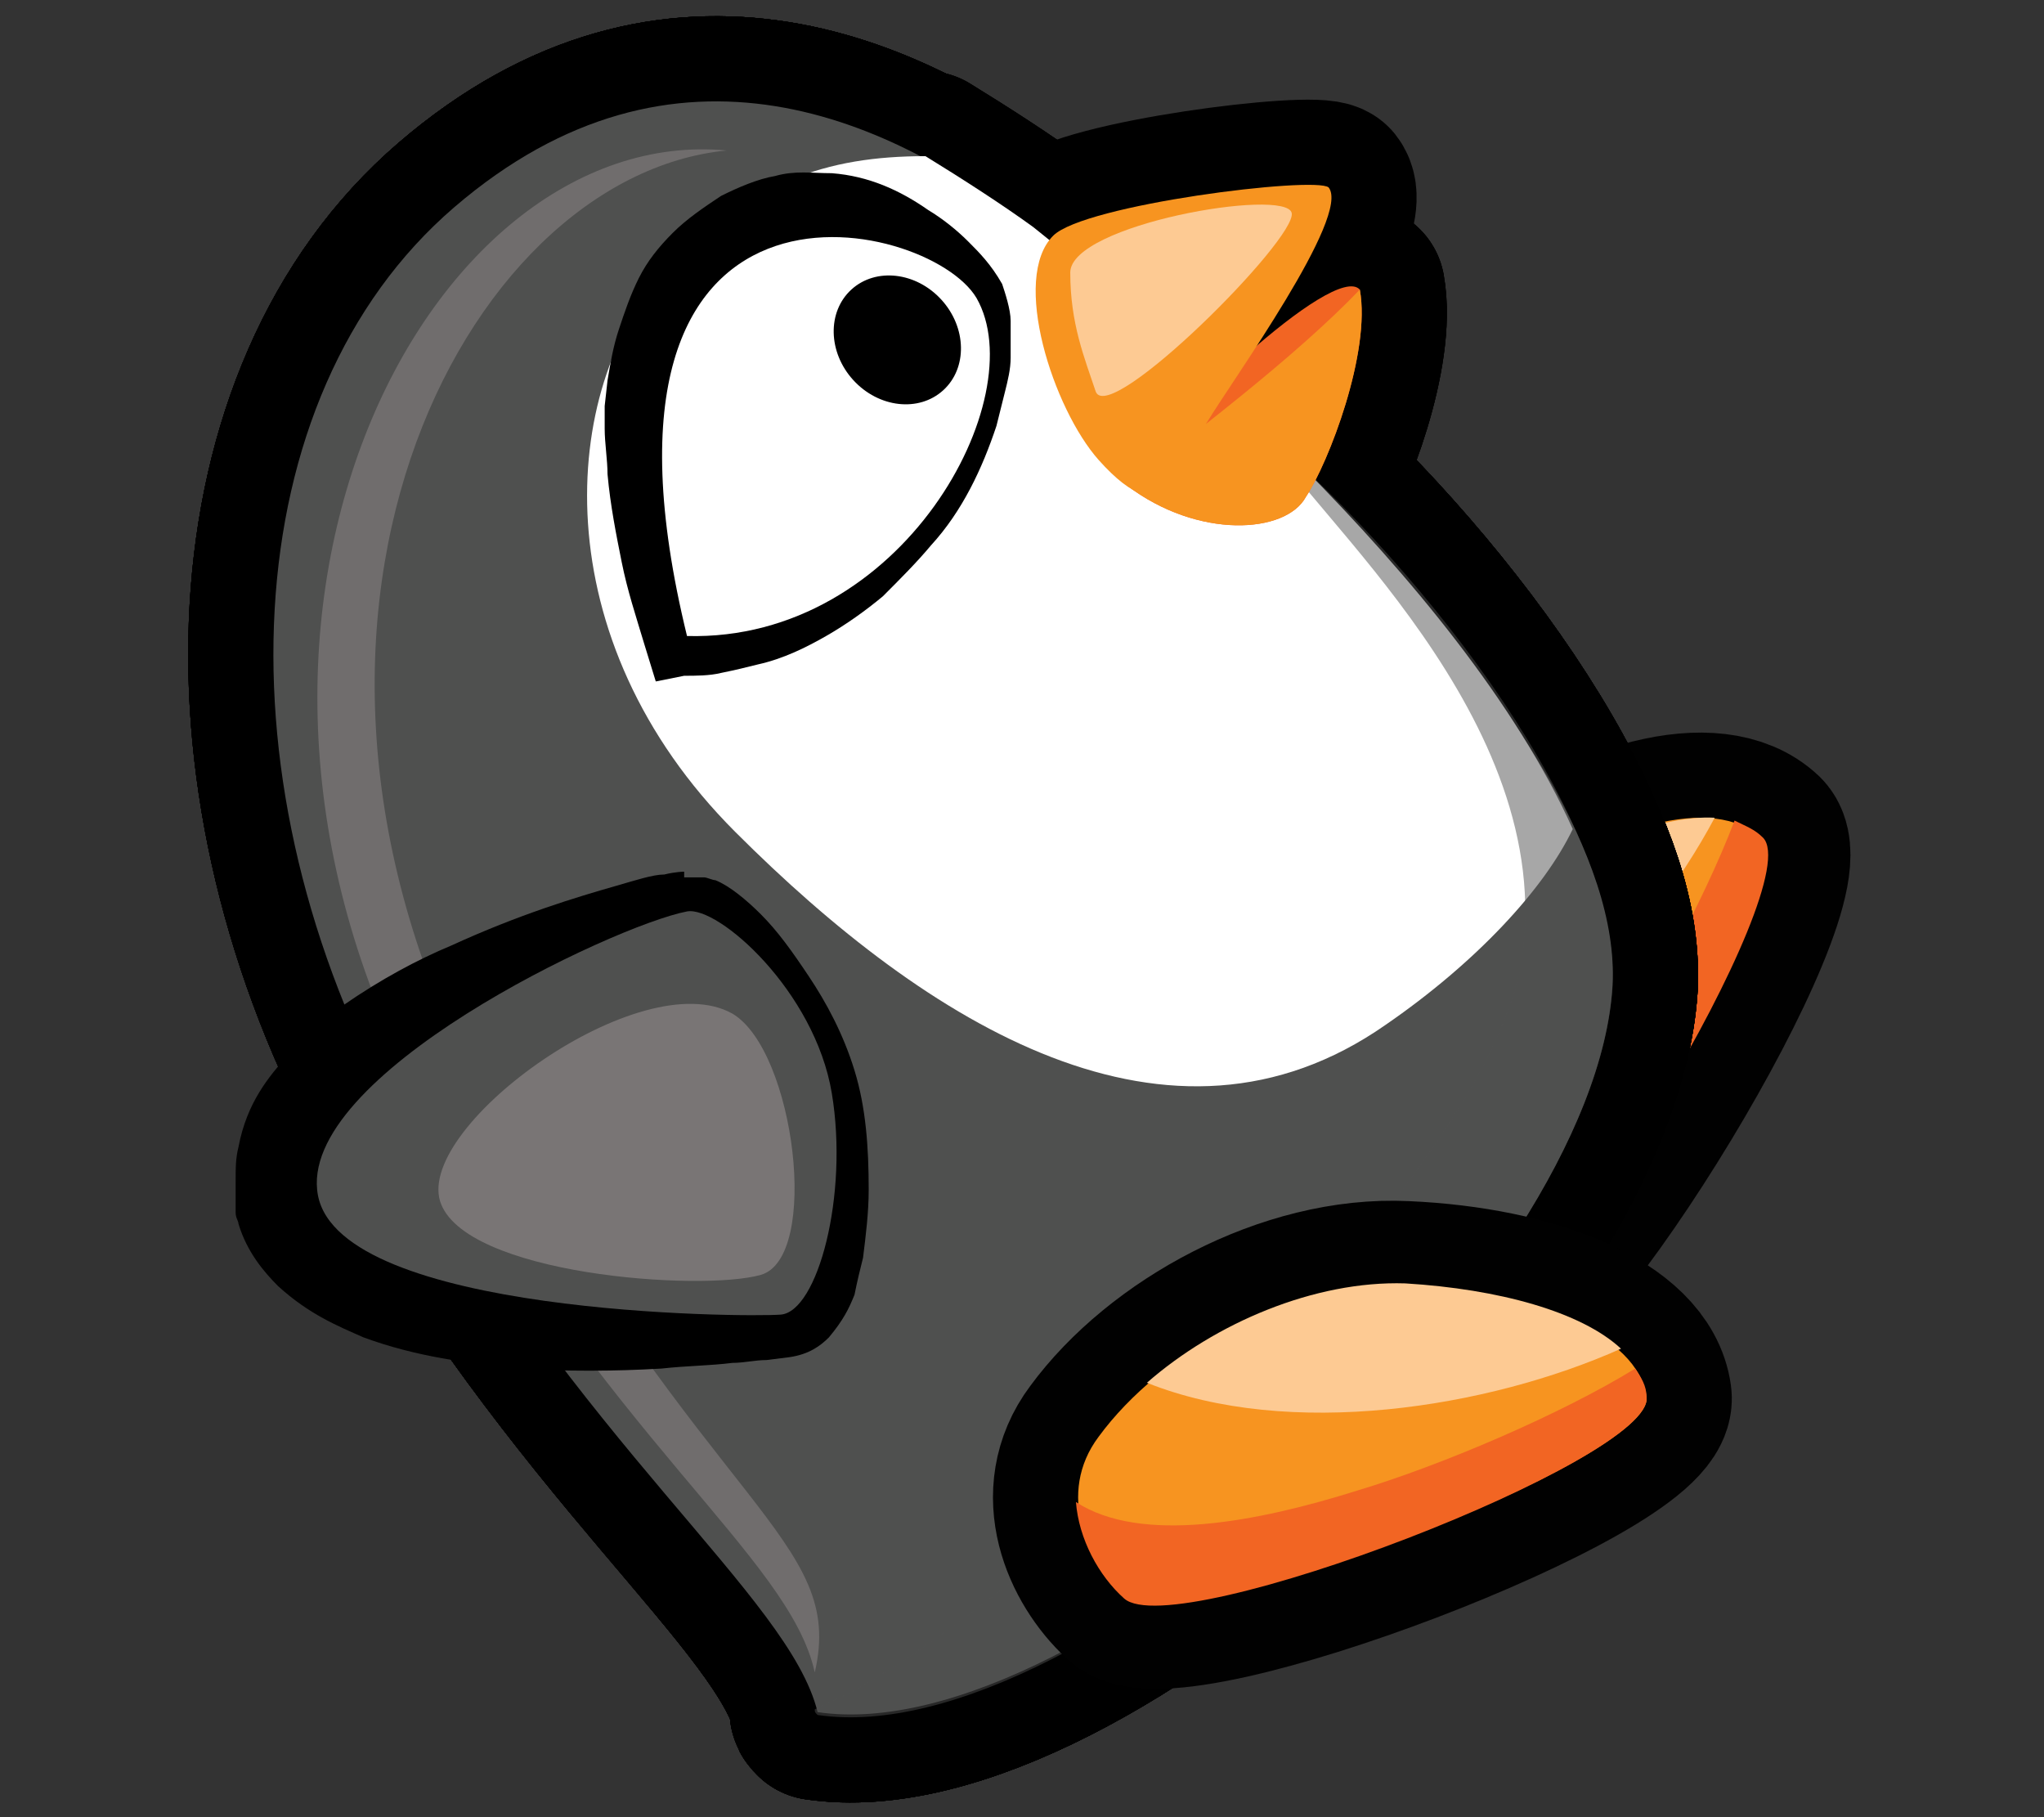 <?xml version="1.0" encoding="utf-8"?>
<!-- SPDX-License-Identifier: CC-BY-2.0 -->
<!-- Copyright 2015 Game Art Guppy LLC -->
<!-- Generator: Adobe Illustrator 17.1.0, SVG Export Plug-In . SVG Version: 6.00 Build 0)  -->
<!DOCTYPE svg PUBLIC "-//W3C//DTD SVG 1.1//EN" "http://www.w3.org/Graphics/SVG/1.1/DTD/svg11.dtd">
<svg version="1.1" xmlns="http://www.w3.org/2000/svg" xmlns:xlink="http://www.w3.org/1999/xlink" x="0px" y="0px"
	 viewBox="0 0 72 64" enable-background="new 0 0 72 64" xml:space="preserve">
<rect x="0" y="0" width="72" height="64" fill="#333333" stroke="none"/>
<g id="penguin_x5F_die02">
	<g id="dead_3_">
		<g>
			<g>
				<path fill="none" stroke="#010101" stroke-width="6" stroke-miterlimit="10" d="M47.7,42.6c-0.1-3.7,1.9-8.5,5.2-10.9
					c3.7-2.7,7.5-3.7,9.1-2.2c1.6,1.6-7.8,17.1-10.2,16.9C50.2,46.2,47.8,45.1,47.7,42.6z"/>
				<path fill="#F79420" d="M47.7,42.6c-0.1-3.7,1.9-8.5,5.2-10.9c3.7-2.7,7.5-3.7,9.1-2.2c1.6,1.6-7.8,17.1-10.2,16.9
					C50.2,46.2,47.8,45.1,47.7,42.6z"/>
			</g>
			<g>
				<path fill="#FDCA93" d="M60.4,28.8c-1.9-0.1-4.7,1-7.4,2.9c-2.6,1.9-4.4,5.3-5,8.4C53.1,38.5,58,33.3,60.4,28.8z"/>
			</g>
			<g>
				<path fill="#F26523" d="M62.1,29.5c-0.3-0.3-0.6-0.4-1-0.6c-1.1,2.9-3.3,6.9-5,9.4c-2.1,3.1-4.8,6.2-7.5,6.4
					c0.9,1,2.2,1.5,3.4,1.6C54.4,46.6,63.7,31.1,62.1,29.5z"/>
			</g>
		</g>
		<g>
			<g>
				<g>
					<g>
						<g>
							<path fill="none" stroke="#000000" stroke-width="6" stroke-linejoin="round" d="M36.5,8.2c-5-4-12.7-7.6-20.5-0.9
								S7.6,27.7,14,39.3s13.8,16.9,14.8,21c9.4,1.4,27.4-15.2,28-25.6C57.3,25.8,41.1,11.8,36.5,8.2z"/>
							<path fill="none" stroke="#000000" stroke-width="6" stroke-linejoin="round" d="M36.5,8.2c-5-4-12.7-7.6-20.5-0.9
								S7.6,27.7,14,39.3s13.8,16.9,14.8,21c9.4,1.4,27.4-15.2,28-25.6C57.3,25.8,41.1,11.8,36.5,8.2z"/>
						</g>
						<g>
							<path fill="none" stroke="#000000" stroke-width="6" stroke-linejoin="round" d="M17.2,39C8,22.1,16.3,6.2,25.6,5.3
								C15,4.3,5.7,22,15,39c6.4,11.7,12.8,15.8,13.7,19.9C29.8,54.2,25,53.2,17.2,39z"/>
							<path fill="none" stroke="#000000" stroke-width="6" stroke-linejoin="round" d="M17.2,39C8,22.1,16.3,6.2,25.6,5.3
								C15,4.3,5.7,22,15,39c6.4,11.7,12.8,15.8,13.7,19.9C29.8,54.2,25,53.2,17.2,39z"/>
						</g>
						<path fill="none" stroke="#000000" stroke-width="6" stroke-linejoin="round" d="M32.6,5.5c-3.5,0-6.2,0.9-9.2,4.1
							c-3.7,4.1-4.3,12.9,2.5,19.7c6.8,6.8,15.3,12.1,22.9,6.8c3.2-2.2,5.6-4.8,6.6-6.9c-4-8.9-15-18-19-21.2
							C35.3,7.2,33.9,6.3,32.6,5.5z"/>
						<g>
							<path fill="none" stroke="#000000" stroke-width="6" stroke-linejoin="round" d="M56.8,34.8c0.3-5.8-6.5-14.6-12.2-19.5
								c1.4,2.7,10.3,10,9,18.5c-1.2,8.1-18.8,24-24.9,26.4c0,0.1,0,0.1,0.1,0.2C38.2,61.8,56.1,45.1,56.8,34.8z"/>
							<path fill="none" stroke="#000000" stroke-width="6" stroke-linejoin="round" d="M56.8,34.8c0.3-5.8-6.5-14.6-12.2-19.5
								c1.4,2.7,10.3,10,9,18.5c-1.2,8.1-18.8,24-24.9,26.4c0,0.1,0,0.1,0.1,0.2C38.2,61.8,56.1,45.1,56.8,34.8z"/>
						</g>
					</g>
					<g>
						<g>
							<path fill="none" stroke="#000000" stroke-width="6" stroke-linejoin="round" d="M36.5,8.2c-5-4-12.7-7.6-20.5-0.9
								S7.6,27.7,14,39.3s13.8,16.9,14.8,21c9.4,1.4,27.4-15.2,28-25.6C57.3,25.8,41.1,11.8,36.5,8.2z"/>
							<path fill="none" stroke="#000000" stroke-width="6" stroke-linejoin="round" d="M36.5,8.2c-5-4-12.7-7.6-20.5-0.9
								S7.6,27.7,14,39.3s13.8,16.9,14.8,21c9.4,1.4,27.4-15.2,28-25.6C57.3,25.8,41.1,11.8,36.5,8.2z"/>
						</g>
						<g>
							<path fill="none" stroke="#000000" stroke-width="6" stroke-linejoin="round" d="M17.2,39C8,22.1,16.3,6.2,25.6,5.3
								C15,4.3,5.7,22,15,39c6.4,11.7,12.8,15.8,13.7,19.9C29.8,54.2,25,53.2,17.2,39z"/>
							<path fill="none" stroke="#000000" stroke-width="6" stroke-linejoin="round" d="M17.2,39C8,22.1,16.3,6.2,25.6,5.3
								C15,4.3,5.7,22,15,39c6.4,11.7,12.8,15.8,13.7,19.9C29.8,54.2,25,53.2,17.2,39z"/>
						</g>
						<path fill="none" stroke="#000000" stroke-width="6" stroke-linejoin="round" d="M32.6,5.5c-3.5,0-6.2,0.9-9.2,4.1
							c-3.7,4.1-4.3,12.9,2.5,19.7c6.8,6.8,15.3,12.1,22.9,6.8c3.2-2.2,5.6-4.8,6.6-6.9c-4-8.9-15-18-19-21.2
							C35.3,7.2,33.9,6.3,32.6,5.5z"/>
						<g>
							<path fill="none" stroke="#000000" stroke-width="6" stroke-linejoin="round" d="M56.8,34.8c0.3-5.8-6.5-14.6-12.2-19.5
								c1.4,2.7,10.3,10,9,18.5c-1.2,8.1-18.8,24-24.9,26.4c0,0.1,0,0.1,0.1,0.2C38.2,61.8,56.1,45.1,56.8,34.8z"/>
							<path fill="none" stroke="#000000" stroke-width="6" stroke-linejoin="round" d="M56.8,34.8c0.3-5.8-6.5-14.6-12.2-19.5
								c1.4,2.7,10.3,10,9,18.5c-1.2,8.1-18.8,24-24.9,26.4c0,0.1,0,0.1,0.1,0.2C38.2,61.8,56.1,45.1,56.8,34.8z"/>
						</g>
					</g>
					<g>
						<g>
							<path fill="none" stroke="#000000" stroke-width="6" stroke-linejoin="round" d="M36.5,8.2c-5-4-12.7-7.6-20.5-0.9
								S7.6,27.7,14,39.3s13.8,16.9,14.8,21c9.4,1.4,27.4-15.2,28-25.6C57.3,25.8,41.1,11.8,36.5,8.2z"/>
							<path fill="none" stroke="#000000" stroke-width="6" stroke-linejoin="round" d="M36.5,8.2c-5-4-12.7-7.6-20.5-0.9
								S7.6,27.7,14,39.3s13.8,16.9,14.8,21c9.4,1.4,27.4-15.2,28-25.6C57.3,25.8,41.1,11.8,36.5,8.2z"/>
						</g>
						<g>
							<path fill="none" stroke="#000000" stroke-width="6" stroke-linejoin="round" d="M17.2,39C8,22.1,16.3,6.2,25.6,5.3
								C15,4.3,5.7,22,15,39c6.4,11.7,12.8,15.8,13.7,19.9C29.8,54.2,25,53.2,17.2,39z"/>
							<path fill="none" stroke="#000000" stroke-width="6" stroke-linejoin="round" d="M17.2,39C8,22.1,16.3,6.2,25.6,5.3
								C15,4.3,5.7,22,15,39c6.4,11.7,12.8,15.8,13.7,19.9C29.8,54.2,25,53.2,17.2,39z"/>
						</g>
						<path fill="none" stroke="#000000" stroke-width="6" stroke-linejoin="round" d="M32.6,5.5c-3.5,0-6.2,0.9-9.2,4.1
							c-3.7,4.1-4.3,12.9,2.5,19.7c6.8,6.8,15.3,12.1,22.9,6.8c3.2-2.2,5.6-4.8,6.6-6.9c-4-8.9-15-18-19-21.2
							C35.3,7.2,33.9,6.3,32.6,5.5z"/>
						<g>
							<path fill="none" stroke="#000000" stroke-width="6" stroke-linejoin="round" d="M56.8,34.8c0.3-5.8-6.5-14.6-12.2-19.5
								c1.4,2.7,10.3,10,9,18.5c-1.2,8.1-18.8,24-24.9,26.4c0,0.1,0,0.1,0.1,0.2C38.2,61.8,56.1,45.1,56.8,34.8z"/>
							<path fill="none" stroke="#000000" stroke-width="6" stroke-linejoin="round" d="M56.8,34.8c0.3-5.8-6.5-14.6-12.2-19.5
								c1.4,2.7,10.3,10,9,18.5c-1.2,8.1-18.8,24-24.9,26.4c0,0.1,0,0.1,0.1,0.2C38.2,61.8,56.1,45.1,56.8,34.8z"/>
						</g>
					</g>
				</g>
				<g>
					<g>
						<path fill="none" stroke="#000000" stroke-width="6" stroke-linejoin="round" d="M35.3,10c0.1,0.3,0.3,0.9,0.3,1.3
							c0,0.5,0,0.9,0,1.3c0,0.4-0.1,0.8-0.2,1.2c-0.1,0.4-0.2,0.8-0.3,1.2c-0.5,1.5-1.2,3-2.3,4.2c-0.5,0.6-1.1,1.2-1.7,1.8
							c-0.6,0.5-1.3,1-2,1.4c-0.7,0.4-1.5,0.8-2.4,1c-0.4,0.1-0.8,0.2-1.3,0.3c-0.4,0.1-0.9,0.1-1.3,0.1L23.1,24l-0.4-1.3
							c-0.3-1-0.6-1.9-0.8-2.9c-0.2-1-0.4-2-0.5-3.1c0-0.5-0.1-1.1-0.1-1.6c0-0.3,0-0.6,0-0.8l0.1-0.9c0.1-0.6,0.2-1.2,0.4-1.8
							c0.2-0.6,0.4-1.2,0.7-1.8c0.3-0.6,0.7-1.1,1.2-1.6c0.5-0.5,1.1-0.9,1.7-1.3c0.6-0.3,1.3-0.6,1.9-0.7c0.7-0.2,1.3-0.1,2-0.1
							c1.3,0.1,2.4,0.6,3.4,1.3c0.5,0.3,1,0.7,1.4,1.1C34.5,8.9,34.9,9.3,35.3,10L35.3,10z M33.5,11L33.5,11
							c-0.2-0.2-0.5-0.4-0.9-0.5c-0.4-0.1-0.8-0.2-1.2-0.2c-0.8,0-1.6,0.1-2.2,0.3c-0.3,0.1-0.6,0.2-0.9,0.3
							c-0.3,0.1-0.5,0.2-0.7,0.3c-0.2,0.1-0.4,0.2-0.6,0.4c-0.2,0.2-0.4,0.4-0.5,0.6c-0.2,0.3-0.3,0.5-0.4,0.9
							c-0.1,0.3-0.2,0.7-0.3,1c-0.1,0.4-0.2,0.8-0.2,1.2c-0.1,0.4-0.1,0.8-0.1,1.3c0,0.9,0,1.7,0.1,2.7c0.1,0.9,0.2,1.8,0.3,2.7
							l-1.5-1.2c1.3,0.2,2.6,0,3.8-0.4c0.6-0.2,1.2-0.5,1.8-0.9c0.6-0.4,1.1-0.8,1.6-1.3c1-1,1.8-2.2,2.3-3.5c0.2-0.7,0.3-1.4,0.3-2
							c0-0.3-0.1-0.6-0.2-0.9C33.8,11.4,33.7,11.3,33.5,11z"/>
						<path fill="none" stroke="#000000" stroke-width="6" stroke-linejoin="round" d="M34.4,10.5c2,3.5-2.6,12.1-10.2,11.9
							C19.9,4.8,32.7,7.6,34.4,10.5z"/>
					</g>
					
						<ellipse transform="matrix(0.739 -0.674 0.674 0.739 0.168 24.401)" fill="none" stroke="#000000" stroke-width="6" stroke-linejoin="round" cx="31.6" cy="12" rx="2.1" ry="2.4"/>
				</g>
				<g>
					<g>
						<path fill="none" stroke="#000000" stroke-width="6" stroke-linejoin="round" d="M47.9,10.2c-0.9-1-7,4.8-8.2,6.9
							c2.5,1.9,5.6,1.7,6.3,0.4C46.8,16.3,48.3,12.4,47.9,10.2z"/>
						<path fill="none" stroke="#000000" stroke-width="6" stroke-linejoin="round" d="M47.9,10.2c-0.9-1-7,4.8-8.2,6.9
							c2.5,1.9,5.6,1.7,6.3,0.4C46.8,16.3,48.3,12.4,47.9,10.2z"/>
					</g>
					<path fill="none" stroke="#000000" stroke-width="6" stroke-linejoin="round" d="M37.1,8.3c-1.5,1.5,0,6.1,1.6,7.9
						c2.5,2.8,2.9,0.2,3.8-1.3c0.9-1.5,5.1-7.3,4.3-8.3C46.3,6.2,38.2,7.2,37.1,8.3z"/>
					<g>
						<path fill="none" stroke="#000000" stroke-width="6" stroke-linejoin="round" d="M37.7,9.6c0-1.7,7.6-3,7.8-2.1
							c0.2,0.9-6.4,7.5-6.9,6.3C38.2,12.6,37.7,11.4,37.7,9.6z"/>
						<path fill="none" stroke="#000000" stroke-width="6" stroke-linejoin="round" d="M37.7,9.6c0-1.7,7.6-3,7.8-2.1
							c0.2,0.9-6.4,7.5-6.9,6.3C38.2,12.6,37.7,11.4,37.7,9.6z"/>
					</g>
					<path fill="none" stroke="#000000" stroke-width="6" stroke-linejoin="round" d="M47.9,10.2c-2.3,2.4-5.9,5.1-8.2,6.9
						c2.5,1.9,5.6,1.7,6.3,0.4C46.8,16.3,48.3,12.4,47.9,10.2z"/>
				</g>
				<g display="none">
					<g display="inline">
						<path fill="none" stroke="#000000" stroke-width="6" stroke-linejoin="round" d="M23,19.1c2.7-0.8,8.1-0.8,11.3-0.2"/>
						<path fill="none" stroke="#000000" stroke-width="6" stroke-linejoin="round" d="M22.9,18.6c0,0,0,0,0.1-0.1
							c0.1-0.1,0.2-0.2,0.3-0.3c0.1-0.1,0.3-0.3,0.5-0.4c0.2-0.1,0.4-0.3,0.7-0.4c0.3-0.1,0.6-0.3,0.9-0.4c0.3-0.1,0.7-0.2,1-0.2
							c0.4-0.1,0.7,0,1.1,0c0.4,0,0.7,0,1.1,0c0.4,0,0.7,0.1,1.1,0.1c0.4,0,0.7,0.1,1.1,0.2c0.3,0.1,0.7,0.1,1,0.2
							c0.3,0.1,0.6,0.2,0.9,0.3c0.5,0.2,1,0.4,1.3,0.6c0.3,0.2,0.5,0.3,0.5,0.3l0.1,0.1c0.2,0.1,0.3,0.4,0.1,0.7
							c-0.1,0.2-0.3,0.2-0.5,0.2c0,0-0.2,0-0.5-0.1c-0.3,0-0.7-0.1-1.2-0.2c-0.5-0.1-1.1-0.1-1.8-0.1c-0.7,0-1.4,0-2.1,0
							c-0.7,0-1.4,0-2.1,0.1c-0.7,0.1-1.3,0.1-1.8,0.2c-0.5,0.1-0.9,0.2-1.2,0.2c-0.3,0.1-0.5,0.1-0.5,0.1c-0.2,0.1-0.5-0.1-0.5-0.3
							c0-0.1,0-0.3,0.1-0.4L22.9,18.6z"/>
					</g>
					<g display="inline">
						<path fill="none" stroke="#000000" stroke-width="6" stroke-linejoin="round" d="M25,25c1.7-3,4.5-4.9,7.5-6.4"/>
						<path fill="none" stroke="#000000" stroke-width="6" stroke-linejoin="round" d="M24.6,24.7c0,0,0-0.2,0-0.5
							c0-0.3,0-0.7,0.2-1.2c0.1-0.2,0.3-0.5,0.4-0.8c0.2-0.3,0.4-0.5,0.6-0.7c0.5-0.5,1-0.9,1.5-1.3c0.3-0.2,0.6-0.4,0.8-0.5
							c0.3-0.2,0.6-0.3,0.9-0.4c0.6-0.3,1.1-0.5,1.6-0.6c0.5-0.2,0.9-0.2,1.2-0.3c0.3,0,0.5-0.1,0.5-0.1l0.2,0
							c0.3,0,0.5,0.1,0.6,0.4c0,0.2-0.1,0.4-0.3,0.5c0,0-0.6,0.3-1.3,0.7C31,20,30.5,20.3,30,20.6c-0.5,0.3-1,0.7-1.4,1
							c-0.4,0.4-0.9,0.8-1.3,1.2c-0.2,0.2-0.4,0.4-0.5,0.6c-0.2,0.2-0.3,0.4-0.4,0.6c-0.3,0.3-0.5,0.7-0.6,0.9
							c-0.1,0.2-0.2,0.4-0.2,0.4c-0.1,0.2-0.4,0.2-0.6,0.1c-0.1-0.1-0.2-0.2-0.2-0.3L24.6,24.7z"/>
					</g>
				</g>
			</g>
			<g>
				<g>
					<g>
						<g>
							<path fill="#4F504F" d="M36.5,8.2c-5-4-12.7-7.6-20.5-0.9S7.6,27.7,14,39.3s13.8,16.9,14.8,21c9.4,1.4,27.4-15.2,28-25.6
								C57.3,25.8,41.1,11.8,36.5,8.2z"/>
						</g>
						<g>
							<path fill="#706D6D" d="M17.2,39C8,22.1,16.3,6.2,25.6,5.3C15,4.3,5.7,22,15,39c6.4,11.7,12.8,15.8,13.7,19.9
								C29.8,54.2,25,53.2,17.2,39z"/>
						</g>
						<path fill="#FFFFFF" d="M32.6,5.5c-3.5,0-6.2,0.9-9.2,4.1c-3.7,4.1-4.3,12.9,2.5,19.7c6.8,6.8,15.3,12.1,22.9,6.8
							c3.2-2.2,5.6-4.8,6.6-6.9c-4-8.9-15-18-19-21.2C35.3,7.2,33.9,6.3,32.6,5.5z"/>
						<g opacity="0.5">
							<path fill="#4F504F" d="M56.8,34.8c0.3-5.8-6.5-14.6-12.2-19.5c1.4,2.7,10.3,10,9,18.5c-1.2,8.1-18.8,24-24.9,26.4
								c0,0.1,0,0.1,0.1,0.2C38.2,61.8,56.1,45.1,56.8,34.8z"/>
						</g>
					</g>
				</g>
				<g>
					<g>
						<path d="M35.3,10c0.1,0.3,0.3,0.9,0.3,1.3c0,0.5,0,0.9,0,1.3c0,0.4-0.1,0.8-0.2,1.2c-0.1,0.4-0.2,0.8-0.3,1.2
							c-0.5,1.5-1.2,3-2.3,4.2c-0.5,0.6-1.1,1.2-1.7,1.8c-0.6,0.5-1.3,1-2,1.4c-0.7,0.4-1.5,0.8-2.4,1c-0.4,0.1-0.8,0.2-1.3,0.3
							c-0.4,0.1-0.9,0.1-1.3,0.1L23.1,24l-0.4-1.3c-0.3-1-0.6-1.9-0.8-2.9c-0.2-1-0.4-2-0.5-3.1c0-0.5-0.1-1.1-0.1-1.6
							c0-0.3,0-0.6,0-0.8l0.1-0.9c0.1-0.6,0.2-1.2,0.4-1.8c0.2-0.6,0.4-1.2,0.7-1.8c0.3-0.6,0.7-1.1,1.2-1.6
							c0.5-0.5,1.1-0.9,1.7-1.3c0.6-0.3,1.3-0.6,1.9-0.7c0.7-0.2,1.3-0.1,2-0.1c1.3,0.1,2.4,0.6,3.4,1.3c0.5,0.3,1,0.7,1.4,1.1
							C34.5,8.9,34.9,9.3,35.3,10L35.3,10z M33.5,11L33.5,11c-0.2-0.2-0.5-0.4-0.9-0.5c-0.4-0.1-0.8-0.2-1.2-0.2
							c-0.8,0-1.6,0.1-2.2,0.3c-0.3,0.1-0.6,0.2-0.9,0.3c-0.3,0.1-0.5,0.2-0.7,0.3c-0.2,0.1-0.4,0.2-0.6,0.4
							c-0.2,0.2-0.4,0.4-0.5,0.6c-0.2,0.3-0.3,0.5-0.4,0.9c-0.1,0.3-0.2,0.7-0.3,1c-0.1,0.4-0.2,0.8-0.2,1.2
							c-0.1,0.4-0.1,0.8-0.1,1.3c0,0.9,0,1.7,0.1,2.7c0.1,0.9,0.2,1.8,0.3,2.7l-1.5-1.2c1.3,0.2,2.6,0,3.8-0.4
							c0.6-0.2,1.2-0.5,1.8-0.9c0.6-0.4,1.1-0.8,1.6-1.3c1-1,1.8-2.2,2.3-3.5c0.2-0.7,0.3-1.4,0.3-2c0-0.3-0.1-0.6-0.2-0.9
							C33.8,11.4,33.7,11.3,33.5,11z"/>
						<path fill="#FFFFFF" d="M34.4,10.5c2,3.5-2.6,12.1-10.2,11.9C19.9,4.8,32.7,7.6,34.4,10.5z"/>
					</g>
					<ellipse transform="matrix(0.739 -0.674 0.674 0.739 0.168 24.401)" cx="31.6" cy="12" rx="2.1" ry="2.4"/>
				</g>
				<g>
					<g>
						<path fill="#F26523" d="M47.9,10.2c-0.9-1-7,4.8-8.2,6.9c2.5,1.9,5.6,1.7,6.3,0.4C46.8,16.3,48.3,12.4,47.9,10.2z"/>
					</g>
					<path fill="#F79420" d="M37.1,8.3c-1.5,1.5,0,6.1,1.6,7.9c2.5,2.8,2.9,0.2,3.8-1.3c0.9-1.5,5.1-7.3,4.3-8.3
						C46.3,6.2,38.2,7.2,37.1,8.3z"/>
					<g>
						<path fill="#FDCA93" d="M37.7,9.6c0-1.7,7.6-3,7.8-2.1c0.2,0.9-6.4,7.5-6.9,6.3C38.2,12.6,37.7,11.4,37.7,9.6z"/>
					</g>
					<path fill="#F79420" d="M47.9,10.2c-2.3,2.4-5.9,5.1-8.2,6.9c2.5,1.9,5.6,1.7,6.3,0.4C46.8,16.3,48.3,12.4,47.9,10.2z"/>
				</g>
				<g display="none">
					<g display="inline">
						<path fill="#231F20" d="M22.9,18.6c0,0,0,0,0.1-0.1c0.1-0.1,0.2-0.2,0.3-0.3c0.1-0.1,0.3-0.3,0.5-0.4c0.2-0.1,0.4-0.3,0.7-0.4
							c0.3-0.1,0.6-0.3,0.9-0.4c0.3-0.1,0.7-0.2,1-0.2c0.4-0.1,0.7,0,1.1,0c0.4,0,0.7,0,1.1,0c0.4,0,0.7,0.1,1.1,0.1
							c0.4,0,0.7,0.1,1.1,0.2c0.3,0.1,0.7,0.1,1,0.2c0.3,0.1,0.6,0.2,0.9,0.3c0.5,0.2,1,0.4,1.3,0.6c0.3,0.2,0.5,0.3,0.5,0.3
							l0.1,0.1c0.2,0.1,0.3,0.4,0.1,0.7c-0.1,0.2-0.3,0.2-0.5,0.2c0,0-0.2,0-0.5-0.1c-0.3,0-0.7-0.1-1.2-0.2
							c-0.5-0.1-1.1-0.1-1.8-0.1c-0.7,0-1.4,0-2.1,0c-0.7,0-1.4,0-2.1,0.1c-0.7,0.1-1.3,0.1-1.8,0.2c-0.5,0.1-0.9,0.2-1.2,0.2
							c-0.3,0.1-0.5,0.1-0.5,0.1c-0.2,0.1-0.5-0.1-0.5-0.3c0-0.1,0-0.3,0.1-0.4L22.9,18.6z"/>
					</g>
					<g display="inline">
						<path fill="#231F20" d="M24.6,24.7c0,0,0-0.2,0-0.5c0-0.3,0-0.7,0.2-1.2c0.1-0.2,0.3-0.5,0.4-0.8c0.2-0.3,0.4-0.5,0.6-0.7
							c0.5-0.5,1-0.9,1.5-1.3c0.3-0.2,0.6-0.4,0.8-0.5c0.3-0.2,0.6-0.3,0.9-0.4c0.6-0.3,1.1-0.5,1.6-0.6c0.5-0.2,0.9-0.2,1.2-0.3
							c0.3,0,0.5-0.1,0.5-0.1l0.2,0c0.3,0,0.5,0.1,0.6,0.4c0,0.2-0.1,0.4-0.3,0.5c0,0-0.6,0.3-1.3,0.7C31,20,30.5,20.3,30,20.6
							c-0.5,0.3-1,0.7-1.4,1c-0.4,0.4-0.9,0.8-1.3,1.2c-0.2,0.2-0.4,0.4-0.5,0.6c-0.2,0.2-0.3,0.4-0.4,0.6c-0.3,0.3-0.5,0.7-0.6,0.9
							c-0.1,0.2-0.2,0.4-0.2,0.4c-0.1,0.2-0.4,0.2-0.6,0.1c-0.1-0.1-0.2-0.2-0.2-0.3L24.6,24.7z"/>
					</g>
				</g>
			</g>
		</g>
		<g>
			<g>
				<path d="M24.1,30.9c0,0,0.1,0,0.2,0c0.1,0,0.2,0,0.3,0c0.1,0,0.1,0,0.2,0c0.1,0,0.3,0.1,0.4,0.1c0.5,0.2,1.1,0.7,1.6,1.2
					c0.6,0.6,1.1,1.3,1.7,2.2c0.6,0.9,1.2,2,1.6,3.3c0.4,1.3,0.5,2.7,0.5,4.2c0,0.8-0.1,1.6-0.2,2.4c-0.1,0.4-0.2,0.8-0.3,1.3
					c-0.2,0.5-0.4,0.9-0.9,1.5c-0.3,0.3-0.7,0.6-1.4,0.7l-0.8,0.1c-0.4,0-0.8,0.1-1.2,0.1c-0.8,0.1-1.6,0.1-2.5,0.2
					c-1.7,0.1-3.4,0.1-5.1,0c-1.7-0.2-3.5-0.4-5.4-1.1c-0.9-0.4-1.9-0.8-3-1.8c-0.5-0.5-1.1-1.2-1.4-2.2c0-0.1-0.1-0.2-0.1-0.4
					l0-0.2l0-0.1l0-0.2l0-0.1l0-0.4c0-0.6,0-0.9,0.1-1.3c0.3-1.6,1.1-2.5,1.7-3.2c0.7-0.7,1.3-1.3,2-1.8c1.3-0.9,2.6-1.6,3.8-2.1
					c2.4-1.1,4.4-1.7,5.8-2.1c0.7-0.2,1.3-0.4,1.7-0.4c0.4-0.1,0.7-0.1,0.7-0.1L24.1,30.9z M24.4,33.4c0,0-0.1,0.1-0.4,0.2
					c-0.3,0.1-0.8,0.3-1.4,0.7c-1.2,0.6-2.9,1.7-4.6,3.2c-0.9,0.7-1.8,1.6-2.6,2.4c-0.4,0.4-0.8,0.9-1,1.3c-0.3,0.4-0.4,0.8-0.3,0.7
					c0,0,0,0,0-0.2l0-0.1l0,0l0,0l0,0.1c0-0.1,0,0.1,0-0.1l0,0l0,0l0,0l0-0.1c-0.1-0.2-0.1-0.3-0.1-0.2c0.1,0.1,0.5,0.4,1,0.6
					c1.1,0.5,2.5,0.9,4,1.2c1.5,0.4,3,0.7,4.5,0.9c0.8,0.1,1.5,0.3,2.3,0.4c0.4,0,0.7,0.1,1.1,0.1c0.2,0,0.4,0,0.4,0.1
					c-0.3,0.1-0.4,0.2-0.4,0.2c0,0.1,0.2-0.1,0.4-0.3c0.2-0.2,0.3-0.5,0.4-0.8c0.2-0.6,0.4-1.2,0.5-1.8c0.3-1.3,0.3-2.5,0.1-3.6
					c-0.2-1.1-0.6-2-1.2-2.7c-0.5-0.7-1.2-1.3-1.7-1.6C24.9,33.6,24.5,33.4,24.4,33.4c-0.1,0-0.1,0-0.1,0c0,0,0,0,0,0
					C24.3,33.4,24.3,33.4,24.4,33.4C24.4,33.4,24.3,33.4,24.4,33.4c-0.1,0-0.1,0-0.1,0L24.4,33.4z"/>
				<path fill="#4F504F" d="M24.2,32.1c1.1-0.2,4.5,2.8,5.1,6.4c0.6,3.6-0.5,7.7-1.8,7.8s-15.5,0-16.3-4.2S21.6,32.6,24.2,32.1z"/>
			</g>
			<g>
				<path fill="#797575" d="M25.8,35.7c2.2,1.3,3.1,8.6,1,9.2s-10.5,0-11.3-2.6C14.7,39.6,22.6,33.9,25.8,35.7z"/>
			</g>
		</g>
		<g>
			<g>
				<path fill="none" stroke="#010101" stroke-width="6" stroke-miterlimit="10" d="M38.7,50.6c2.2-3,6.7-5.5,10.8-5.3
					c4.5,0.2,8.2,1.7,8.5,3.9c0.3,2.2-16.7,8.7-18.4,7C38.3,55,37.2,52.6,38.7,50.6z"/>
				<path fill="#F79420" d="M38.7,50.6c2.2-3,6.7-5.5,10.8-5.3c4.5,0.2,8.2,1.7,8.5,3.9c0.3,2.2-16.7,8.7-18.4,7
					C38.3,55,37.2,52.6,38.7,50.6z"/>
			</g>
			<g>
				<path fill="#FDCA93" d="M57.1,47.5c-1.4-1.3-4.3-2.1-7.6-2.3c-3.2-0.1-6.7,1.4-9.1,3.5C45.4,50.7,52.4,49.6,57.1,47.5z"/>
			</g>
			<g>
				<path fill="#F26523" d="M58,49.2c0-0.4-0.2-0.7-0.4-1c-2.6,1.6-6.8,3.4-9.8,4.3c-3.5,1.1-7.6,1.9-9.9,0.4
					c0.1,1.3,0.8,2.6,1.7,3.4C41.4,57.9,58.3,51.4,58,49.2z"/>
			</g>
		</g>
	</g>
</g>
</svg>
